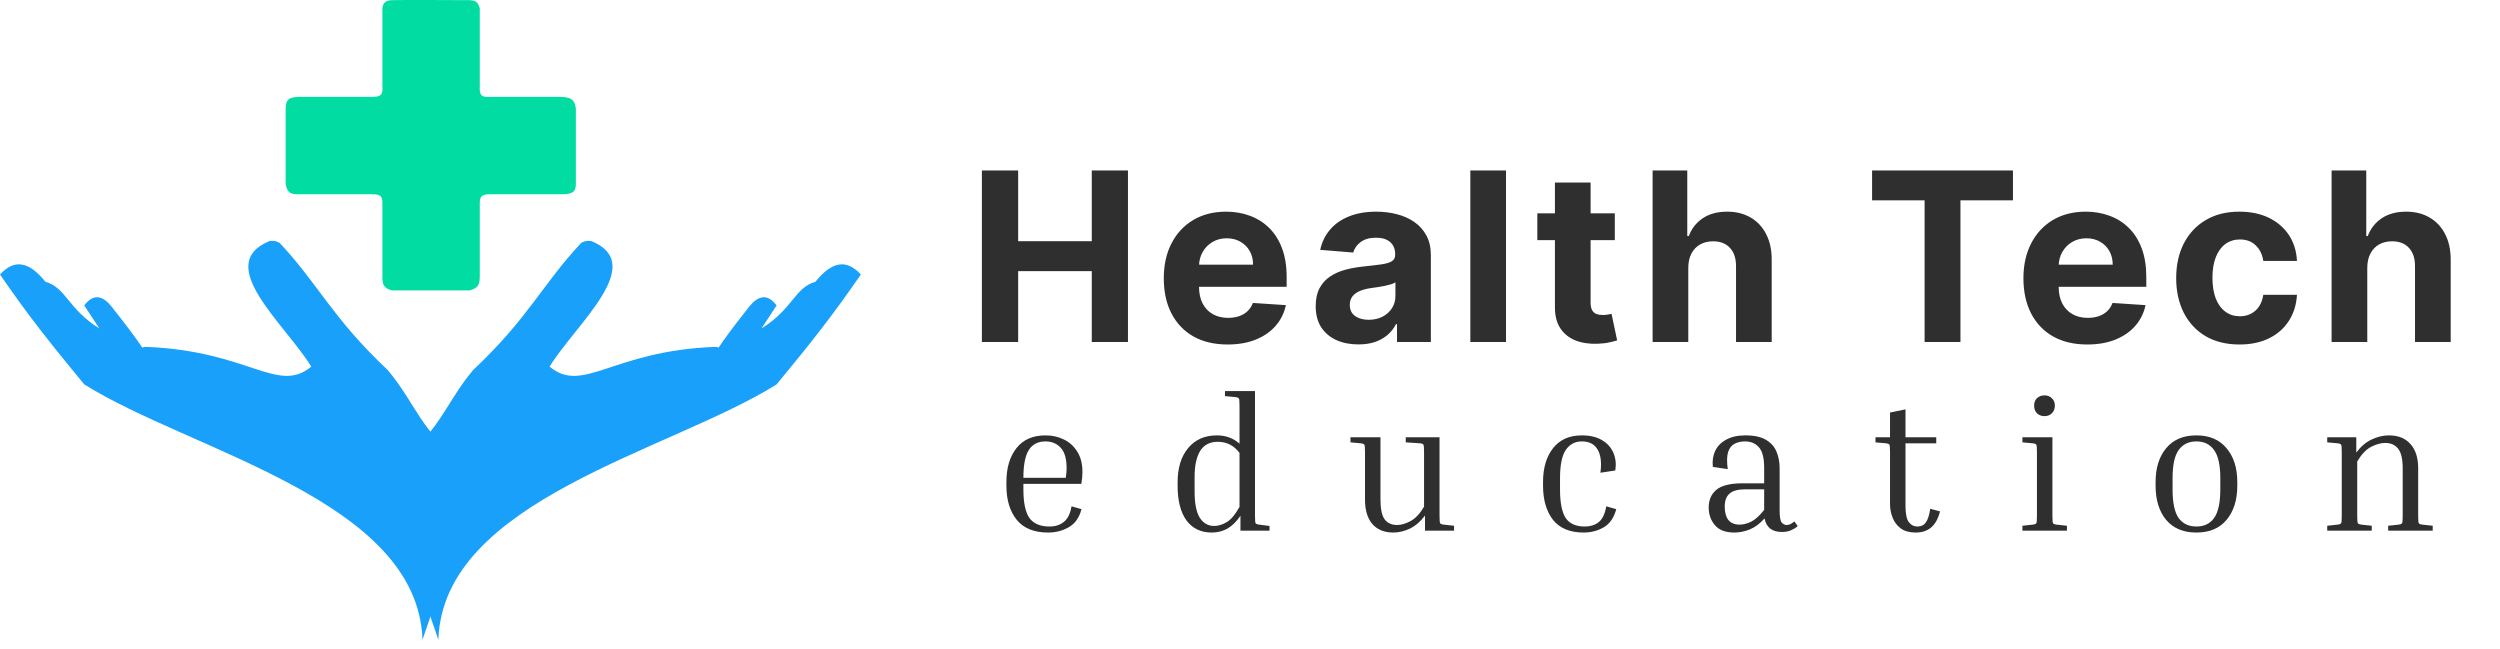 <svg width="212" height="55" viewBox="0 0 212 55" fill="none" xmlns="http://www.w3.org/2000/svg">
<path d="M32.426 0.739V7.324C32.478 7.999 32.312 8.199 31.645 8.217H25.283C24.456 8.248 24.235 8.478 24.223 9.221V15.583C24.34 16.304 24.594 16.472 25.283 16.476H31.645C32.332 16.482 32.449 16.71 32.426 17.313V23.451C32.41 24.187 32.594 24.432 33.208 24.623H39.848C40.477 24.439 40.683 24.201 40.685 23.451V17.313C40.665 16.644 40.864 16.491 41.466 16.476H47.716C48.552 16.444 48.837 16.281 48.833 15.583V9.221C48.737 8.538 48.548 8.259 47.605 8.217H41.466C40.835 8.248 40.64 8.081 40.685 7.324V0.739C40.562 0.204 40.36 0.051 39.848 0.014C39.848 0.014 33.827 -0.017 33.208 0.014C32.588 0.045 32.444 0.374 32.426 0.739Z" fill="#01DCA2"/>
<path d="M37.5 49.394L35.826 54.249C35.437 42.392 16.239 38.289 7.143 32.597C4.222 29.048 2.522 26.934 0 23.278C1.221 21.943 2.455 22.162 3.85 23.892C5.616 24.401 5.748 26.18 8.426 27.854L7.143 25.901C8.472 24.142 9.598 26.256 9.821 26.459C10.937 27.872 11.641 28.839 12.067 29.482C12.134 29.436 12.237 29.41 12.388 29.416C21.134 29.758 23.537 33.454 26.395 31.09C24.163 27.463 18.025 22.385 22.88 20.432C23.344 20.398 23.449 20.472 23.716 20.599C27.009 24.115 28.181 26.961 32.868 31.37C34.766 33.602 35.544 35.859 37.5 37.675V49.394Z" fill="#18A0FB"/>
<path d="M35.5 49.394L37.174 54.249C37.563 42.392 56.761 38.289 65.857 32.597C68.778 29.048 70.478 26.934 73 23.278C71.779 21.943 70.545 22.162 69.15 23.892C67.384 24.401 67.252 26.18 64.574 27.854L65.857 25.901C64.528 24.142 63.402 26.256 63.179 26.459C62.063 27.872 61.359 28.839 60.933 29.482C60.866 29.436 60.763 29.41 60.612 29.416C51.866 29.758 49.463 33.454 46.605 31.09C48.837 27.463 54.975 22.385 50.12 20.432C49.656 20.398 49.551 20.472 49.283 20.599C45.991 24.115 44.819 26.961 40.132 31.37C38.234 33.602 37.456 35.859 35.5 37.675V49.394Z" fill="#18A0FB"/>
<path d="M83.264 29V14.454H86.34V20.456H92.582V14.454H95.651V29H92.582V22.991H86.34V29H83.264ZM104.101 29.213C102.979 29.213 102.013 28.986 101.203 28.531C100.398 28.072 99.778 27.423 99.342 26.585C98.907 25.742 98.689 24.746 98.689 23.595C98.689 22.473 98.907 21.488 99.342 20.641C99.778 19.793 100.391 19.133 101.182 18.659C101.977 18.186 102.91 17.949 103.98 17.949C104.7 17.949 105.37 18.065 105.99 18.297C106.615 18.524 107.16 18.867 107.624 19.327C108.092 19.786 108.457 20.364 108.717 21.06C108.978 21.751 109.108 22.561 109.108 23.489V24.32H99.896V22.445H106.26C106.26 22.009 106.165 21.623 105.976 21.287C105.786 20.951 105.524 20.688 105.188 20.499C104.856 20.305 104.47 20.207 104.03 20.207C103.571 20.207 103.163 20.314 102.808 20.527C102.458 20.735 102.183 21.017 101.984 21.372C101.786 21.723 101.684 22.113 101.679 22.544V24.327C101.679 24.866 101.778 25.333 101.977 25.726C102.181 26.119 102.467 26.422 102.837 26.635C103.206 26.848 103.644 26.954 104.151 26.954C104.487 26.954 104.795 26.907 105.074 26.812C105.353 26.718 105.592 26.576 105.791 26.386C105.99 26.197 106.142 25.965 106.246 25.69L109.044 25.875C108.902 26.547 108.611 27.134 108.17 27.636C107.735 28.134 107.171 28.522 106.48 28.801C105.794 29.076 105 29.213 104.101 29.213ZM115.193 29.206C114.497 29.206 113.877 29.085 113.332 28.844C112.788 28.598 112.357 28.235 112.04 27.757C111.727 27.274 111.571 26.673 111.571 25.953C111.571 25.347 111.682 24.838 111.905 24.426C112.127 24.014 112.43 23.683 112.814 23.432C113.197 23.181 113.633 22.991 114.121 22.864C114.613 22.736 115.129 22.646 115.669 22.594C116.304 22.527 116.815 22.466 117.203 22.409C117.591 22.348 117.873 22.258 118.048 22.139C118.223 22.021 118.311 21.846 118.311 21.614V21.571C118.311 21.121 118.169 20.773 117.885 20.527C117.606 20.281 117.208 20.158 116.692 20.158C116.147 20.158 115.714 20.278 115.392 20.52C115.07 20.757 114.857 21.055 114.753 21.415L111.955 21.188C112.097 20.525 112.376 19.952 112.793 19.469C113.209 18.981 113.747 18.607 114.405 18.347C115.068 18.081 115.835 17.949 116.706 17.949C117.312 17.949 117.892 18.02 118.446 18.162C119.005 18.304 119.5 18.524 119.93 18.822C120.366 19.121 120.709 19.504 120.96 19.973C121.211 20.437 121.337 20.993 121.337 21.642V29H118.467V27.487H118.382C118.207 27.828 117.973 28.129 117.679 28.389C117.385 28.645 117.033 28.846 116.621 28.993C116.209 29.135 115.733 29.206 115.193 29.206ZM116.06 27.118C116.505 27.118 116.898 27.03 117.239 26.855C117.58 26.675 117.847 26.434 118.041 26.131C118.235 25.828 118.332 25.484 118.332 25.101V23.943C118.238 24.005 118.107 24.062 117.942 24.114C117.781 24.161 117.598 24.206 117.395 24.249C117.191 24.287 116.988 24.322 116.784 24.355C116.58 24.384 116.396 24.41 116.23 24.433C115.875 24.485 115.565 24.568 115.3 24.682C115.035 24.796 114.829 24.949 114.682 25.143C114.535 25.333 114.462 25.57 114.462 25.854C114.462 26.266 114.611 26.581 114.909 26.798C115.212 27.011 115.596 27.118 116.06 27.118ZM127.71 14.454V29H124.684V14.454H127.71ZM136.936 18.091V20.364H130.366V18.091H136.936ZM131.858 15.477H134.883V25.648C134.883 25.927 134.926 26.145 135.011 26.301C135.096 26.453 135.215 26.559 135.366 26.621C135.522 26.682 135.702 26.713 135.906 26.713C136.048 26.713 136.19 26.701 136.332 26.678C136.474 26.649 136.583 26.628 136.659 26.614L137.135 28.865C136.983 28.912 136.77 28.967 136.495 29.028C136.221 29.095 135.887 29.135 135.494 29.149C134.765 29.178 134.126 29.081 133.576 28.858C133.032 28.635 132.608 28.29 132.305 27.821C132.002 27.352 131.853 26.76 131.858 26.046V15.477ZM143.167 22.693V29H140.141V14.454H143.081V20.016H143.209C143.455 19.372 143.853 18.867 144.402 18.503C144.952 18.134 145.641 17.949 146.469 17.949C147.227 17.949 147.887 18.115 148.451 18.446C149.019 18.773 149.459 19.244 149.772 19.859C150.089 20.47 150.245 21.202 150.24 22.054V29H147.215V22.594C147.22 21.921 147.049 21.398 146.703 21.024C146.363 20.65 145.884 20.463 145.269 20.463C144.857 20.463 144.492 20.551 144.175 20.726C143.863 20.901 143.616 21.157 143.436 21.493C143.261 21.824 143.171 22.224 143.167 22.693ZM158.753 16.99V14.454H170.699V16.99H166.246V29H163.206V16.99H158.753ZM176.999 29.213C175.877 29.213 174.911 28.986 174.102 28.531C173.297 28.072 172.676 27.423 172.241 26.585C171.805 25.742 171.587 24.746 171.587 23.595C171.587 22.473 171.805 21.488 172.241 20.641C172.676 19.793 173.29 19.133 174.08 18.659C174.876 18.186 175.808 17.949 176.879 17.949C177.598 17.949 178.268 18.065 178.888 18.297C179.513 18.524 180.058 18.867 180.522 19.327C180.991 19.786 181.355 20.364 181.616 21.06C181.876 21.751 182.006 22.561 182.006 23.489V24.32H172.795V22.445H179.158C179.158 22.009 179.064 21.623 178.874 21.287C178.685 20.951 178.422 20.688 178.086 20.499C177.754 20.305 177.369 20.207 176.928 20.207C176.469 20.207 176.062 20.314 175.707 20.527C175.356 20.735 175.082 21.017 174.883 21.372C174.684 21.723 174.582 22.113 174.577 22.544V24.327C174.577 24.866 174.677 25.333 174.876 25.726C175.079 26.119 175.366 26.422 175.735 26.635C176.104 26.848 176.542 26.954 177.049 26.954C177.385 26.954 177.693 26.907 177.972 26.812C178.252 26.718 178.491 26.576 178.69 26.386C178.888 26.197 179.04 25.965 179.144 25.69L181.942 25.875C181.8 26.547 181.509 27.134 181.069 27.636C180.633 28.134 180.07 28.522 179.379 28.801C178.692 29.076 177.899 29.213 176.999 29.213ZM189.91 29.213C188.792 29.213 187.831 28.976 187.026 28.503C186.226 28.025 185.611 27.362 185.18 26.514C184.754 25.667 184.54 24.691 184.54 23.588C184.54 22.471 184.756 21.491 185.187 20.648C185.622 19.8 186.24 19.14 187.04 18.666C187.841 18.188 188.792 17.949 189.896 17.949C190.847 17.949 191.681 18.122 192.396 18.467C193.111 18.813 193.676 19.298 194.093 19.923C194.51 20.548 194.739 21.282 194.782 22.125H191.927C191.846 21.581 191.633 21.142 191.288 20.811C190.947 20.475 190.499 20.307 189.945 20.307C189.477 20.307 189.067 20.435 188.717 20.69C188.371 20.941 188.101 21.308 187.907 21.791C187.713 22.274 187.616 22.859 187.616 23.546C187.616 24.241 187.71 24.833 187.9 25.321C188.094 25.809 188.366 26.18 188.717 26.436C189.067 26.692 189.477 26.82 189.945 26.82C190.291 26.82 190.601 26.749 190.876 26.607C191.155 26.465 191.385 26.259 191.565 25.989C191.749 25.714 191.87 25.385 191.927 25.001H194.782C194.735 25.835 194.507 26.569 194.1 27.203C193.698 27.833 193.141 28.325 192.431 28.68C191.721 29.035 190.88 29.213 189.91 29.213ZM200.745 22.693V29H197.719V14.454H200.659V20.016H200.787C201.033 19.372 201.431 18.867 201.98 18.503C202.53 18.134 203.219 17.949 204.047 17.949C204.805 17.949 205.465 18.115 206.029 18.446C206.597 18.773 207.037 19.244 207.35 19.859C207.667 20.47 207.823 21.202 207.819 22.054V29H204.793V22.594C204.798 21.921 204.627 21.398 204.282 21.024C203.941 20.65 203.462 20.463 202.847 20.463C202.435 20.463 202.07 20.551 201.753 20.726C201.441 20.901 201.194 21.157 201.015 21.493C200.839 21.824 200.749 22.224 200.745 22.693Z" fill="#302F2F"/>
<path d="M91.712 43.176C91.52 43.901 91.158 44.413 90.624 44.712C90.102 45.011 89.52 45.16 88.88 45.16C87.696 45.16 86.811 44.803 86.224 44.088C85.638 43.363 85.344 42.397 85.344 41.192V40.872C85.344 39.677 85.627 38.723 86.192 38.008C86.758 37.283 87.579 36.92 88.656 36.92C89.232 36.92 89.755 37.037 90.224 37.272C90.704 37.507 91.083 37.853 91.36 38.312C91.648 38.771 91.792 39.341 91.792 40.024C91.792 40.344 91.76 40.68 91.696 41.032H86.784V41.512C86.784 42.632 86.955 43.437 87.296 43.928C87.648 44.408 88.214 44.648 88.992 44.648C89.483 44.648 89.888 44.52 90.208 44.264C90.539 44.008 90.758 43.565 90.864 42.936L91.712 43.176ZM88.656 37.432C88.027 37.432 87.558 37.672 87.248 38.152C86.939 38.632 86.784 39.421 86.784 40.52H90.384V40.472C90.406 40.333 90.422 40.2 90.432 40.072C90.443 39.933 90.448 39.811 90.448 39.704C90.448 38.904 90.283 38.328 89.952 37.976C89.622 37.613 89.19 37.432 88.656 37.432ZM107.655 44.6V45H105.191V43.736C104.86 44.227 104.492 44.589 104.087 44.824C103.692 45.048 103.249 45.16 102.759 45.16C101.841 45.16 101.127 44.819 100.615 44.136C100.113 43.443 99.862 42.467 99.862 41.208V40.888C99.862 39.683 100.156 38.723 100.743 38.008C101.34 37.283 102.156 36.92 103.191 36.92C103.948 36.92 104.588 37.155 105.111 37.624V34.456C105.111 34.083 105.095 33.864 105.063 33.8C105.031 33.736 104.929 33.693 104.759 33.672L103.879 33.592V33.16H106.423V43.704C106.423 44.077 106.439 44.296 106.471 44.36C106.503 44.424 106.604 44.467 106.775 44.488L107.655 44.6ZM101.303 41.688C101.303 42.691 101.447 43.427 101.735 43.896C102.033 44.365 102.444 44.6 102.967 44.6C103.308 44.6 103.66 44.493 104.023 44.28C104.385 44.067 104.748 43.635 105.111 42.984V38.408C104.641 37.779 104.028 37.464 103.271 37.464C102.588 37.464 102.087 37.725 101.767 38.248C101.457 38.771 101.303 39.491 101.303 40.408V41.688ZM123.304 44.584V45H120.84V43.72C120.466 44.221 120.04 44.589 119.56 44.824C119.09 45.048 118.621 45.16 118.152 45.16C117.394 45.16 116.802 44.92 116.376 44.44C115.96 43.949 115.752 43.261 115.752 42.376V38.376C115.752 38.003 115.736 37.784 115.704 37.72C115.672 37.656 115.57 37.613 115.4 37.592L114.52 37.512V37.08H117.064V42.36C117.064 43.149 117.181 43.709 117.416 44.04C117.661 44.36 118.013 44.52 118.472 44.52C118.813 44.52 119.186 44.413 119.592 44.2C120.008 43.987 120.397 43.576 120.76 42.968V38.376C120.76 38.003 120.744 37.784 120.712 37.72C120.68 37.645 120.578 37.603 120.408 37.592L119.208 37.512V37.08H122.072V43.704C122.072 44.077 122.088 44.296 122.12 44.36C122.152 44.424 122.253 44.467 122.424 44.488L123.304 44.584ZM134.146 37.432C133.559 37.432 133.101 37.677 132.77 38.168C132.45 38.648 132.29 39.443 132.29 40.552V41.512C132.29 42.632 132.45 43.437 132.77 43.928C133.101 44.408 133.634 44.648 134.37 44.648C134.871 44.648 135.277 44.52 135.586 44.264C135.895 44.008 136.103 43.565 136.21 42.936L137.058 43.176C136.866 43.901 136.514 44.413 136.002 44.712C135.49 45.011 134.919 45.16 134.29 45.16C133.138 45.16 132.274 44.803 131.698 44.088C131.133 43.363 130.85 42.397 130.85 41.192V40.872C130.85 39.677 131.133 38.723 131.698 38.008C132.263 37.283 133.079 36.92 134.146 36.92C134.829 36.92 135.394 37.053 135.842 37.32C136.301 37.587 136.626 37.949 136.818 38.408C137.01 38.856 137.063 39.352 136.978 39.896L135.714 40.088C135.831 39.235 135.751 38.579 135.474 38.12C135.207 37.661 134.765 37.432 134.146 37.432ZM151.105 45.112C150.273 45.112 149.782 44.728 149.633 43.96C149.26 44.387 148.849 44.696 148.401 44.888C147.953 45.069 147.51 45.16 147.073 45.16C146.326 45.16 145.777 44.952 145.425 44.536C145.073 44.12 144.897 43.619 144.897 43.032C144.897 42.403 145.11 41.907 145.537 41.544C145.974 41.171 146.726 40.984 147.793 40.984H149.601V39.688C149.601 38.835 149.452 38.248 149.153 37.928C148.865 37.597 148.47 37.432 147.969 37.432C147.649 37.432 147.361 37.496 147.105 37.624C146.849 37.752 146.662 37.987 146.545 38.328C146.438 38.659 146.428 39.144 146.513 39.784L145.249 39.592C145.196 39.091 145.26 38.643 145.441 38.248C145.633 37.843 145.942 37.523 146.369 37.288C146.806 37.043 147.35 36.92 148.001 36.92C148.78 36.92 149.377 37.053 149.793 37.32C150.209 37.576 150.497 37.912 150.657 38.328C150.828 38.744 150.913 39.197 150.913 39.688V43.288C150.913 43.832 150.972 44.173 151.089 44.312C151.217 44.451 151.356 44.52 151.505 44.52C151.601 44.52 151.702 44.499 151.809 44.456C151.916 44.403 152.033 44.323 152.161 44.216L152.449 44.616C152.289 44.755 152.097 44.872 151.873 44.968C151.66 45.064 151.404 45.112 151.105 45.112ZM147.521 44.488C147.82 44.488 148.14 44.408 148.481 44.248C148.833 44.077 149.206 43.741 149.601 43.24V41.496H147.969C147.372 41.496 146.934 41.619 146.657 41.864C146.39 42.099 146.257 42.467 146.257 42.968C146.257 43.448 146.358 43.821 146.561 44.088C146.774 44.355 147.094 44.488 147.521 44.488ZM164.514 43.368C164.354 43.987 164.103 44.44 163.762 44.728C163.42 45.016 162.983 45.16 162.45 45.16C161.938 45.16 161.522 45.048 161.202 44.824C160.882 44.589 160.647 44.285 160.498 43.912C160.348 43.539 160.274 43.149 160.274 42.744V38.376C160.274 38.003 160.258 37.784 160.226 37.72C160.204 37.656 160.103 37.613 159.922 37.592L159.042 37.512V37.08H160.274V34.984L161.586 34.712V37.08H164.194V37.592H161.586V42.872C161.586 43.544 161.676 44.008 161.858 44.264C162.05 44.52 162.3 44.648 162.61 44.648C162.919 44.648 163.154 44.531 163.314 44.296C163.484 44.061 163.607 43.677 163.682 43.144L164.514 43.368ZM173.373 35.288C173.117 35.288 172.904 35.208 172.733 35.048C172.573 34.877 172.493 34.659 172.493 34.392C172.493 34.136 172.573 33.928 172.733 33.768C172.904 33.608 173.117 33.528 173.373 33.528C173.629 33.528 173.837 33.608 173.997 33.768C174.168 33.928 174.253 34.136 174.253 34.392C174.253 34.659 174.168 34.877 173.997 35.048C173.837 35.208 173.629 35.288 173.373 35.288ZM171.501 37.512V37.08H174.045V43.704C174.045 44.077 174.061 44.296 174.093 44.36C174.125 44.424 174.227 44.467 174.397 44.488L175.277 44.584V45H171.501V44.584L172.381 44.488C172.552 44.467 172.653 44.424 172.685 44.36C172.717 44.296 172.733 44.077 172.733 43.704V38.376C172.733 38.003 172.717 37.784 172.685 37.72C172.653 37.656 172.552 37.613 172.381 37.592L171.501 37.512ZM189.722 40.872V41.192C189.722 42.397 189.418 43.363 188.81 44.088C188.213 44.803 187.36 45.16 186.25 45.16C185.152 45.16 184.298 44.803 183.69 44.088C183.093 43.363 182.794 42.397 182.794 41.192V40.872C182.794 39.677 183.093 38.723 183.69 38.008C184.288 37.283 185.141 36.92 186.25 36.92C187.36 36.92 188.213 37.283 188.81 38.008C189.418 38.723 189.722 39.677 189.722 40.872ZM188.282 40.552C188.282 39.443 188.106 38.648 187.754 38.168C187.413 37.677 186.912 37.432 186.25 37.432C185.6 37.432 185.098 37.677 184.746 38.168C184.405 38.648 184.234 39.443 184.234 40.552V41.512C184.234 42.632 184.405 43.437 184.746 43.928C185.098 44.408 185.6 44.648 186.25 44.648C186.912 44.648 187.413 44.408 187.754 43.928C188.106 43.437 188.282 42.632 188.282 41.512V40.552ZM206.293 44.584V45H202.517V44.584L203.397 44.488C203.567 44.467 203.669 44.424 203.701 44.36C203.733 44.296 203.749 44.077 203.749 43.704V39.72C203.749 38.931 203.621 38.376 203.365 38.056C203.109 37.725 202.741 37.56 202.261 37.56C201.909 37.56 201.519 37.667 201.093 37.88C200.666 38.093 200.266 38.509 199.893 39.128V43.704C199.893 44.077 199.909 44.296 199.941 44.36C199.973 44.424 200.074 44.467 200.245 44.488L201.125 44.584V45H197.349V44.584L198.229 44.488C198.399 44.467 198.501 44.424 198.533 44.36C198.565 44.296 198.581 44.077 198.581 43.704V38.376C198.581 38.003 198.565 37.784 198.533 37.72C198.501 37.656 198.399 37.613 198.229 37.592L197.349 37.512V37.08H199.813V38.376C200.197 37.864 200.629 37.496 201.109 37.272C201.599 37.037 202.09 36.92 202.581 36.92C203.37 36.92 203.978 37.165 204.405 37.656C204.842 38.136 205.061 38.819 205.061 39.704V43.704C205.061 44.077 205.077 44.296 205.109 44.36C205.141 44.424 205.242 44.467 205.413 44.488L206.293 44.584Z" fill="#302F2F"/>
</svg>
